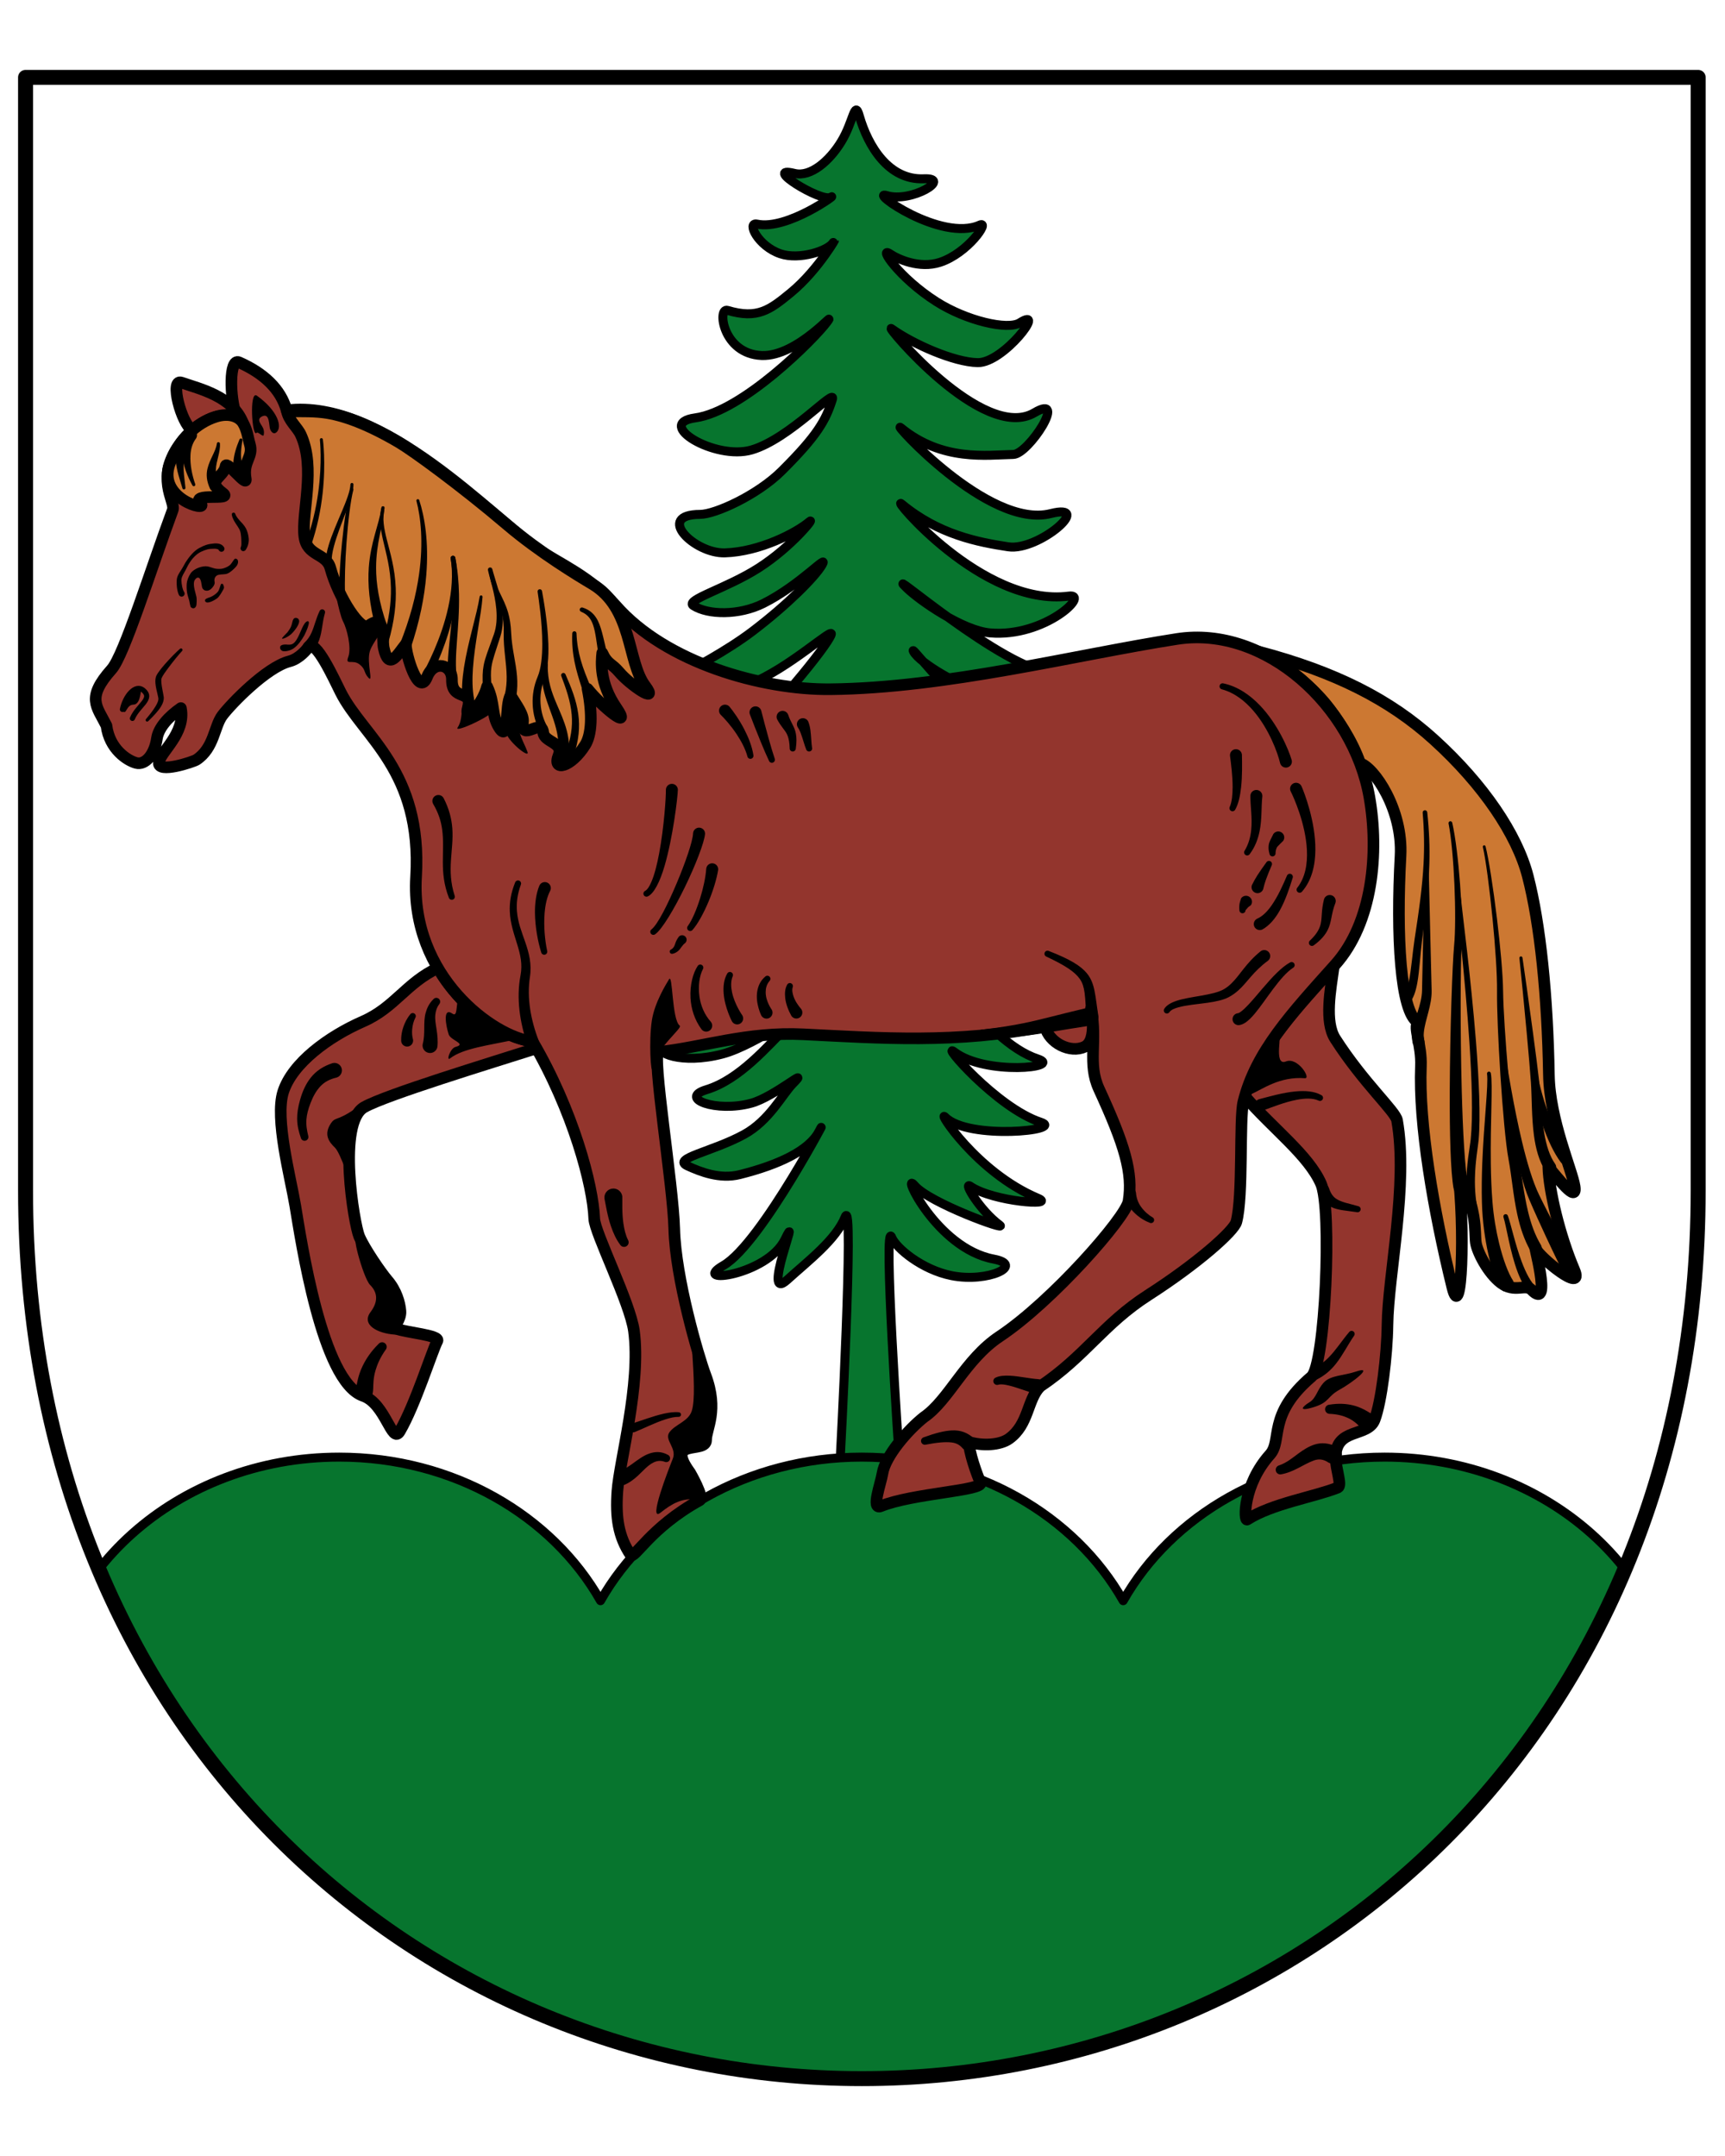 <?xml version="1.0" encoding="UTF-8" standalone="no"?><!DOCTYPE svg PUBLIC "-//W3C//DTD SVG 1.1//EN" "http://www.w3.org/Graphics/SVG/1.1/DTD/svg11.dtd"><svg width="100%" height="100%" viewBox="0 0 2400 3000" version="1.1" xmlns="http://www.w3.org/2000/svg" xmlns:xlink="http://www.w3.org/1999/xlink" xml:space="preserve" xmlns:serif="http://www.serif.com/" style="fill-rule:evenodd;clip-rule:evenodd;stroke-linecap:round;stroke-linejoin:round;stroke-miterlimit:1.5;"><g id="Tree"><path d="M1195.57,161.221c-6.684,-23.306 -7.862,7.61 -25.157,35.945c-16.199,26.54 -42.416,49.634 -64.97,44.122c-46.633,-11.395 37.478,40.839 50.257,33.172c12.778,-7.667 -59.727,46.423 -102.439,37.373c-14.992,-3.177 1.287,30.784 32.733,41.38c26.062,8.782 66.38,-4.241 73.329,-15.823c8.958,-14.929 -19.097,37.138 -59.381,70.115c-28.679,23.478 -45.72,36.889 -87.782,24.342c-14.469,-4.316 -6.807,60.679 47.543,62.825c50.592,1.997 107.568,-68.917 90.675,-46.108c-16.892,22.809 -117.125,123.882 -183.101,132.897c-57.659,7.879 27.355,59.519 78.422,44.62c53.46,-15.597 118.344,-89.086 112.347,-70.177c-9.234,29.113 -20.901,50.145 -70.38,99.37c-34.279,34.102 -92.932,60.417 -113.457,60.467c-63.457,0.155 -8.198,54.879 34.432,53.565c48.296,-1.488 99.568,-28.113 117.458,-43.447c9.142,-7.836 -23.944,34.54 -70.652,64.455c-44.693,28.625 -103.202,44.497 -90.691,52.478c20.456,13.048 63.372,13.888 97.272,-3.045c51.757,-25.853 92.689,-72.348 81.488,-53.303c-9.705,16.502 -47.9,54.991 -96.585,92.01c-34.433,26.181 -85.274,53.798 -111.145,66.304c-60.734,29.359 16.413,42.209 107.404,6.847c54.104,-21.026 117.94,-81.12 113.263,-68.517c-6.565,17.689 -83.042,109.742 -123.935,145.781c-34.388,30.306 -50.35,36.502 -85.27,60.266c-18.752,12.76 25.758,21.469 80.889,5.076c33.994,-10.109 87.08,-25.197 101.16,-39.211c32.913,-32.759 -22.773,38.547 -60.841,69.638c-51.755,42.268 -77.372,73.189 -131.637,90.991c-28.952,9.498 28.563,36.129 92.689,4.333c32.253,-15.992 66.872,-30.871 95.961,-54.432c57.206,-46.336 -110.999,136.468 -206.978,179.74c-30.088,13.566 127.298,21.107 208.775,-59.856c14.172,-14.083 -7.173,31.667 -55.671,80.441c-57.393,57.721 -121.356,72.049 -149.435,89.682c-13.774,8.649 25.559,26.341 83.148,11.07c48.181,-12.777 123.502,-71.024 91.809,-39.831c-29.613,29.145 -67.705,75.267 -114.369,89.524c-39.349,12.022 13.609,32.127 62.587,18.736c31.984,-8.745 83.751,-53.617 57.763,-27.128c-14.577,14.858 -32.565,51.274 -67.8,70.6c-44.06,24.166 -101.712,33.375 -78.573,43.914c17.449,7.947 44.54,19.021 72.483,12.011c54.443,-13.658 96.232,-33.471 110.163,-59.873c22.186,-42.047 -79.08,155.198 -132.75,186.217c-48.327,27.931 61.103,13.825 85.382,-36.011c24.279,-49.836 -33.55,89.513 3.021,56.341c29.403,-26.669 68.133,-55.963 80.912,-87.909c12.778,-31.947 -7.058,339.301 -7.058,339.301l82.118,-4.793c0,-0 -23.001,-337.671 -10.223,-305.724c5.734,14.335 41.779,44.813 83.225,53.038c50.917,10.104 102.456,-14.787 58.396,-23.072c-79.758,-14.999 -130.343,-126.298 -109.702,-102.135c20.64,24.162 130.137,63.735 118.265,54.976c-27.616,-20.373 -51.858,-61.559 -40.852,-54.095c31.742,21.527 120.938,28.042 93.932,16.647c-86.49,-36.492 -141.716,-125.595 -128.764,-112.69c32.025,31.906 167.39,18.249 132.699,6.912c-61.528,-20.109 -140.965,-113.54 -120.107,-97.699c43.396,32.957 151.848,21.473 116.007,9.651c-38.772,-12.787 -74.55,-51.321 -119.543,-100.46c-20.148,-22.004 -34.046,-75.217 -12.09,-67.134c38.275,14.092 88.89,46.433 125.466,47.455c60.157,1.68 73.993,-32.591 46.493,-32.162c-61.988,0.968 -207.181,-137.23 -192.079,-129.82c69.459,34.082 104.451,65.451 144.538,56.226c51.661,-11.889 89.029,-63.298 21.461,-51.797c-67.569,11.501 -188.898,-151.672 -170.253,-138.446c32.279,22.896 89.827,39.467 129.309,36.795c61.564,-4.166 91.988,-28.621 31.613,-36.988c-67.276,-9.324 -186.794,-167.294 -177.849,-150.682c8.945,16.612 65.728,48.969 98.71,58.344c53.95,15.334 161.448,-25.978 94.999,-28.533c-66.449,-2.556 -241.849,-155.734 -202.829,-117.878c17.54,17.016 77.429,58.906 115.618,62.222c76.155,6.612 140.13,-55.199 109.705,-51.212c-120.749,15.825 -250.547,-143.006 -232.413,-127.96c50.974,42.291 105.922,52.987 148.092,59.376c42.169,6.389 120.467,-61.74 58.939,-46.213c-86.912,21.934 -223.69,-131.972 -208.344,-119.401c57.801,47.351 120.053,37.764 156.459,37.093c21.182,-0.39 76.527,-85.999 29.408,-58.099c-71.436,42.3 -209.717,-124.641 -199.03,-116.967c29.67,21.303 86.859,46.755 120.083,47.333c36.07,0.627 96.907,-79.753 58.572,-55.473c-16.86,10.677 -74.463,-2.908 -115.846,-29.23c-52.715,-33.53 -82.603,-78.71 -64.402,-66.452c10.407,7.009 40.46,20.86 69.036,11.592c38.929,-12.624 70.22,-58.477 55.406,-51.853c-53.903,24.099 -156.346,-49.201 -129.396,-41.049c34.657,10.482 91.88,-25.097 51.482,-23.369c-48.544,2.075 -77.427,-45.052 -89.617,-87.552Z" style="fill:#07752e;stroke:#000;stroke-width:12.5px;"/></g><path d="M2362.65,107.661c0,574.324 0,1109.67 0,1548.81c0,755.378 -550.934,1235.87 -1163.55,1235.87c-612.616,0 -1163.55,-480.491 -1163.55,-1235.87c-0,-454.118 -0,-974.486 -0,-1548.81l2327.1,-0Z" style="fill:none;"/><clipPath id="_clip1"><path d="M2362.65,107.661c0,574.324 0,1109.67 0,1548.81c0,755.378 -550.934,1235.87 -1163.55,1235.87c-612.616,0 -1163.55,-480.491 -1163.55,-1235.87c-0,-454.118 -0,-974.486 -0,-1548.81l2327.1,-0Z"/></clipPath><g clip-path="url(#_clip1)"><path d="M1562.71,2227.32c67.164,-118.495 204.837,-199.796 363.61,-199.796c224.763,-0 407.243,162.928 407.243,363.609c-0,200.682 -189.507,585.114 -1134.46,585.114c-944.956,-0 -1134.46,-384.432 -1134.46,-585.114c-0,-200.681 182.479,-363.609 407.242,-363.609c158.773,-0 296.446,81.301 363.61,199.796c67.164,-118.495 204.837,-199.796 363.61,-199.796c158.773,-0 296.446,81.301 363.609,199.796Z" style="fill:#07752e;stroke:#000;stroke-width:12.5px;"/><g id="Horse"><g id="Hoofs"><path id="path5147" d="M1855.57,1345.03c-47.699,54.536 -104.936,111.586 -123.599,180.473c39.59,45.726 88.584,81.829 106.056,121.832c15.154,34.698 5.988,251.794 -13.509,268.448c-61.87,52.848 -39.885,88.416 -57.616,108.213c-37.75,42.149 -36.55,93.57 -31.568,90.347c34.434,-22.271 93.546,-31.442 125.826,-44.415c6.48,-2.604 -2.634,-25.03 -2.874,-41.391c-0.622,-42.512 44.694,-28.134 54.152,-52.831c9.561,-24.964 17.434,-90.084 17.952,-131.791c0.865,-69.65 29.151,-196.367 13.34,-284.972c-2.255,-12.639 -46.767,-52.186 -86.065,-113.536c-15.193,-23.718 -6.473,-68.502 -2.095,-100.377Z" style="fill:#93352d;stroke:#000;stroke-width:16.16px;stroke-linecap:butt;stroke-linejoin:miter;stroke-miterlimit:4;"/></g><g><path id="path5129-0" d="M703.412,1437.37c-41.212,-20.821 -78.408,-60.753 -93.695,-90.695c-44.702,20.967 -60.418,55.239 -104.718,74.658c-47.619,20.874 -98.245,57.701 -111.035,98.027c-11.786,37.163 10.288,119.239 16.787,158.063c8.064,48.166 37.161,245.2 94.382,264.861c31.387,10.784 40.096,68.121 51.09,49.315c21.516,-36.804 44.874,-111.667 52.226,-125.764c4.154,-7.966 -42.604,-11.422 -57.673,-17.097c-4.808,-1.81 7.29,-11.943 6.344,-24.276c-0.897,-11.696 -5.811,-28.882 -18.011,-43.004c-8.901,-10.304 -32.379,-44.388 -39.382,-61.121c-7.004,-16.733 -31.186,-158.463 7.121,-179.849c31.282,-17.465 174.278,-60.96 239.623,-81.797c-1.616,-2.753 -5.452,-9.488 -5.452,-9.488c-0,-0 -18.74,-2.301 -37.607,-11.833Z" style="fill:#93352d;stroke:#000;stroke-width:16.16px;stroke-linecap:butt;stroke-linejoin:miter;stroke-miterlimit:4;"/></g><g id="Tail"><path id="path5115" d="M1750.4,906.504c108.174,28.501 183.636,67.301 244.469,122.461c69.531,63.046 115.8,132.53 130.722,189.99c17.432,67.121 27.538,167.505 29.415,276.954c1.073,62.591 32.297,132.29 35.773,154.975c3.825,24.956 -24.25,-13.323 -36.59,-27.014c0.843,32.897 15.983,96.032 36.058,143.017c15.11,35.364 -49.643,-18.62 -53.521,-29.285c-6.799,-18.698 25.21,89.205 -5.818,57.207c-8.612,-8.881 -23.563,4.727 -42.664,-9.696c-17.924,-13.534 -33.231,-43.412 -34.906,-56.238c-2.076,-15.895 2.6,-43.961 -24.898,-99.849c10.052,77.408 5.43,216.06 -7.79,162.279c-26.296,-106.973 -46.971,-227.576 -43.724,-307.726c1.21,-29.844 -11.032,-54.735 -3.914,-60.912c-24.927,-13.446 -30.45,-121.977 -24.458,-231.737c3.494,-64.003 -36.432,-123.026 -56.371,-128.875c-10.43,-31.528 -33.635,-65.347 -48.383,-83.28c-14.19,-17.255 -51.073,-53.565 -93.4,-72.271Z" style="fill:#cc7832;stroke:#000;stroke-width:16.16px;stroke-linejoin:miter;stroke-miterlimit:4;"/><path d="M1983.32,1178.99c-0.418,5.754 -0.89,20.501 -1.386,39.956c-1.171,45.905 -2.466,117.993 -3.444,159.45c-0.469,19.886 -10.858,38.953 -13.359,55.969c-0.892,6.068 -0.839,11.91 0.421,17.501c1.112,4.463 5.639,7.183 10.101,6.07c4.463,-1.112 7.183,-5.639 6.07,-10.101c-0.995,-3.64 -1.115,-7.486 -0.71,-11.503c1.767,-17.525 11.272,-37.558 10.827,-57.925c-0.906,-41.459 -2.887,-113.533 -3.803,-159.444c-0.386,-19.351 -0.586,-34.024 -0.431,-39.759c0.059,-1.183 -0.853,-2.191 -2.036,-2.25c-1.183,-0.059 -2.191,0.853 -2.25,2.036Z"/><path d="M1979.37,1130.92c2.126,25.443 2.423,47.942 1.245,70.759c-1.639,31.737 -6.144,64.071 -12.573,105.728c-2.853,18.491 -4.349,41.018 -7.875,58.275c-1.828,8.947 -4.003,16.376 -7.691,20.376c-2.308,2.563 -2.101,6.519 0.462,8.827c2.563,2.308 6.518,2.102 8.827,-0.461c4.678,-5.318 7.991,-14.794 10.099,-26.494c3.156,-17.512 4.163,-40.294 6.611,-59.037c5.506,-42.149 9.277,-74.856 10.187,-106.892c0.657,-23.154 -0.171,-45.95 -2.924,-71.687c-0.167,-1.758 -1.73,-3.048 -3.487,-2.881c-1.757,0.167 -3.048,1.73 -2.881,3.487Z"/><path d="M2015.39,1145.84c3.936,20.135 6.75,52.682 8.158,85.079c1.437,33.078 1.394,65.979 -0.479,85.264c-2.221,22.858 -5.694,117.077 -6.032,201.681c-0.234,58.65 1.144,112.696 5.324,135.755c1.112,5.64 6.594,9.317 12.235,8.205c5.64,-1.113 9.317,-6.595 8.204,-12.236c-4.756,-22.306 -7.53,-74.853 -9.057,-131.915c-2.252,-84.098 -1.7,-177.848 -0.193,-200.634c1.3,-19.639 0.348,-53.044 -2.144,-86.583c-2.43,-32.686 -6.301,-65.478 -10.904,-85.698c-0.298,-1.41 -1.686,-2.314 -3.097,-2.015c-1.411,0.298 -2.314,1.686 -2.015,3.097Z"/><path d="M2025.51,1244.65c1.863,21.313 12.936,115.688 18.809,204.609c3.491,52.85 5.157,103.758 1.893,136.046c-1.142,11.297 -6.396,35.545 -6.005,64.827c0.185,13.82 1.627,28.736 5.283,43.956c0.828,3.349 4.219,5.395 7.568,4.567c3.348,-0.829 5.394,-4.22 4.566,-7.568c-4.624,-18.165 -5.834,-35.915 -5.545,-51.677c0.439,-23.924 4.278,-43.366 5.126,-53.069c2.863,-32.743 0.535,-84.276 -3.726,-137.75c-7.086,-88.922 -19.447,-183.234 -21.601,-204.541c-0.165,-1.757 -1.726,-3.05 -3.484,-2.884c-1.757,0.166 -3.049,1.727 -2.884,3.484Z"/><path d="M2068.91,1494.23c2.109,15.481 -4.416,67.309 -6.638,124.81c-0.69,17.837 -0.961,36.192 -0.469,54.203c0.725,26.513 4.281,51.365 8.914,71.882c4.804,21.275 10.971,37.946 16.395,47.363c2.998,4.906 9.415,6.455 14.32,3.457c4.906,-2.998 6.455,-9.415 3.457,-14.32c-6.218,-9.604 -13.496,-28.341 -19.28,-52.135c-4.129,-16.981 -7.503,-36.431 -9.141,-57.03c-1.405,-17.668 -2.073,-35.712 -2.308,-53.27c-0.775,-57.924 2.976,-110.369 0.045,-125.822c-0.238,-1.462 -1.617,-2.455 -3.078,-2.217c-1.462,0.238 -2.455,1.617 -2.217,3.079Z"/><path d="M2091.81,1693.7c4.097,12.897 9.128,48.47 19.767,76.544c4.783,12.623 10.802,23.707 18.099,31.063c2.494,2.382 6.454,2.291 8.836,-0.204c2.382,-2.495 2.291,-6.454 -0.204,-8.836c-8.693,-7.861 -15.454,-21.502 -21.001,-36.214c-9.492,-25.179 -15.286,-53.438 -19.456,-64.454c-0.58,-1.667 -2.404,-2.55 -4.071,-1.97c-1.667,0.58 -2.55,2.404 -1.97,4.071Z"/><path d="M2063.11,1178.59c3.966,17.011 9.347,57.895 13.495,100.043c3.751,38.103 6.486,77.23 6.221,100.634c-0.275,24.18 1.712,70.708 4.681,116.633c3.134,48.491 7.393,96.295 11.216,116.604c4.49,23.85 6.549,51.113 12.272,77.33c3.914,17.931 9.553,35.358 18.556,51.035c2.335,3.962 7.448,5.282 11.41,2.947c3.963,-2.336 5.283,-7.449 2.948,-11.411c-8.507,-14.064 -13.894,-29.827 -17.822,-46.045c-6.276,-25.915 -8.917,-52.955 -13.914,-76.546c-4.224,-19.944 -9.444,-67 -13.62,-114.754c-3.986,-45.569 -7.016,-91.759 -7.289,-115.793c-0.267,-23.599 -3.901,-62.98 -8.553,-101.305c-5.132,-42.287 -11.49,-83.273 -15.866,-100.287c-0.253,-1.031 -1.295,-1.663 -2.325,-1.41c-1.031,0.252 -1.663,1.295 -1.41,2.325Z"/><path d="M2089.79,1474.66c1.863,12.744 7.307,66.062 16.882,116.833c5.513,29.234 12.456,57.579 20.771,77.153c6.321,14.884 15.231,34.525 23.843,52.976c11.035,23.645 21.602,45.292 25.673,52.597c2.92,4.952 9.312,6.601 14.264,3.68c4.952,-2.92 6.601,-9.312 3.68,-14.264c-4.315,-6.922 -15.622,-27.516 -27.505,-50.02c-9.414,-17.83 -19.182,-36.821 -26.158,-51.234c-8.922,-18.432 -16.84,-45.398 -23.525,-73.253c-12.008,-50.037 -20.023,-102.812 -22.5,-115.398c-0.257,-1.497 -1.68,-2.504 -3.178,-2.247c-1.497,0.256 -2.504,1.68 -2.247,3.177Z"/><path d="M2113.96,1333.21c1.945,18.185 6.365,62.857 10.142,103.791c2.595,28.117 4.882,54.442 5.852,69.163c1.411,21.403 0.896,48.544 4.189,73.474c2.463,18.638 7.178,36.018 15.805,49.37c2.576,3.81 7.761,4.812 11.571,2.236c3.81,-2.576 4.812,-7.761 2.236,-11.571c-7.948,-11.24 -12.349,-26.218 -15.154,-42.253c-4.275,-24.439 -4.849,-51.219 -7.123,-72.258c-1.592,-14.727 -4.99,-41.039 -8.774,-69.137c-5.491,-40.774 -11.78,-85.258 -14.487,-103.36c-0.151,-1.175 -1.227,-2.007 -2.402,-1.856c-1.174,0.15 -2.006,1.227 -1.855,2.401Z"/><path d="M2128.87,1484.7c1.496,21.669 7.8,53.043 17.636,81.595c6.801,19.742 15.394,38.056 25.136,51.159c2.853,3.608 8.098,4.221 11.706,1.368c3.608,-2.853 4.221,-8.098 1.368,-11.706c-11.885,-14.145 -22.377,-35.745 -30.536,-58.095c-8.536,-23.383 -14.548,-47.527 -16.823,-65.161c-0.232,-2.342 -2.321,-4.055 -4.663,-3.823c-2.342,0.231 -4.056,2.321 -3.824,4.663Z"/></g><path id="Body" d="M1364.19,2063.01c-4.733,-10.296 -16.652,-43.633 -15.911,-56.427c18.228,5.416 42.829,4.608 55.838,-4.804c27.307,-19.755 24.833,-53.5 42.821,-72.425c63.117,-42.241 87.846,-86.981 150.73,-127.353c68.157,-43.757 119.033,-88.838 122.501,-101.796c9.692,-36.219 3.883,-143.136 9.732,-166.939c17.146,-69.767 67.131,-123.229 127.842,-191.041c52.378,-58.505 60.997,-156.163 47.507,-233.007c-22.234,-126.657 -144.377,-239.279 -267.661,-220.122c-139.59,21.691 -321.217,68.309 -482.217,69.947c-95.384,0.971 -229.073,-36.898 -298.625,-116.37c-35.373,-40.418 -79.981,-59.154 -108.338,-78.389c-62.393,-42.324 -215.453,-210.195 -349.607,-193.268c-8.324,-29.954 -32.129,-51.831 -66.331,-66.944c-13.856,-6.123 -12.927,49.466 -3.786,74.021c-28.34,-10.535 -62.029,18.699 -75.23,35.456c-39.907,50.655 -8.629,83.935 -13.13,96.113c-30.924,83.671 -67.676,202.199 -85.037,221.651c-35.761,40.067 -20.632,51.431 -7.169,78.423c4.177,32.77 29.191,48.693 41.384,51.883c12.194,3.19 25.356,-10.767 28.884,-34.353c2.182,-14.586 16.043,-30.025 33.265,-41.977c7.089,35.375 -29.004,61.118 -30.649,75.905c-1.729,15.548 48.15,-1.235 52.345,-4.018c24.782,-16.438 24.473,-46.408 36.076,-61.759c12.021,-15.903 61.312,-67.004 93.295,-75.23c13.906,-3.576 24.279,-16.803 26.252,-19.401c9.841,-12.953 35.422,43.431 44.943,62.401c31.09,61.945 113.812,108.877 104.96,256.924c-8.282,138.519 107.465,222.928 162.105,229.064c56.234,95.779 84.207,200.463 85.789,246.67c0.667,19.483 49.998,117.12 55.244,156.104c9.972,74.094 -20.01,180.669 -23.05,222.956c-2.61,36.289 1.287,63.044 18.341,88.604c4.926,7.383 27.168,-37.996 96.213,-75.919c6.727,-3.695 -13.392,-38.385 -13.392,-38.385c-35.814,-49.049 22.464,-25.861 22.271,-45.419c-0.155,-15.636 17.76,-40.915 -0.863,-90.281c-9.732,-25.798 -41.779,-134.807 -43.462,-203.745c-1.49,-61.017 -31.914,-244.858 -21.627,-245.963c61.366,-6.596 122.706,-28.439 201.301,-24.582c105.496,5.177 213.421,13.477 336.263,-11.125c5.21,23.242 35.416,37.996 55.019,28.447c18.379,-8.954 8.838,-52.868 8.838,-52.868c9.179,45.906 -5.223,76.071 11.135,111.621c35.807,77.816 47.497,116.648 41.135,156.057c-3.66,22.667 -106.356,139.731 -179.365,188.259c-48.079,31.957 -70.55,88.674 -105.379,112.421c-21.721,17.192 -53.812,53.804 -57.623,78.261c-2.104,13.506 -16.257,51.232 -2.304,45.536c44.117,-18.007 143.848,-21.672 138.727,-32.814Z" style="fill:#93352d;stroke:#000;stroke-width:16.16px;stroke-linecap:butt;stroke-linejoin:miter;stroke-miterlimit:4;"/><g id="Ears"><path id="Ear" d="M338.069,588.595c-14.475,-37.478 -60.605,-47.449 -85.604,-56.278c-16.857,-5.954 -0.046,57.409 14.821,65.974c22.504,-18.067 48.482,-29.088 70.783,-9.696Z" style="fill:#93352d;stroke:#000;stroke-width:16.16px;stroke-linecap:butt;stroke-linejoin:miter;stroke-miterlimit:4;"/><path d="M375.805,597.224c1.527,3.947 4.91,7.578 8.641,4.489c8.95,-7.409 2.131,-30.302 -27.064,-51.155c-11.034,-7.881 -6.597,58.871 -0.514,51.788c2.049,-2.385 9.343,6.719 10.028,2.907c0.685,-3.812 0.362,-5.005 -0.161,-7.456c-1.383,-6.483 -11.87,-13.833 -1.808,-18.526c10.689,-4.985 9.037,13.196 10.878,17.953Z"/></g><g id="Nose"><path id="Nose1" serif:id="Nose" d="M183.65,961.848c3.864,-3.06 13.241,-5.417 12.25,1.355c-1.664,11.364 -4.501,17.062 -10.381,17.283c-8.899,0.334 -9.331,11.422 -12.987,10.201c-6.197,-2.068 4.064,-23.252 11.118,-28.839Z"/><path id="Nose2" serif:id="Nose" d="M170.324,987.111c3.76,-18.629 18.202,-35.891 29.028,-26.639c14.234,12.166 -7.449,20.884 -15.138,39.18" style="fill:none;stroke:#000;stroke-width:7.13px;stroke-linejoin:miter;stroke-miterlimit:4;"/><path d="M206.274,1003.43c6.34,-6.154 13.635,-13.57 17.842,-20.492c2.815,-4.631 4.117,-9.158 3.689,-12.977c-0.744,-5.687 -2.717,-13.367 -3.264,-19.832c-0.218,-2.572 -0.326,-4.913 0.391,-6.699c1.115,-2.926 5.269,-8.793 10.113,-15.236c6.228,-8.283 13.588,-17.402 18.271,-22.309c0.85,-0.814 0.879,-2.165 0.065,-3.015c-0.814,-0.85 -2.165,-0.879 -3.015,-0.065c-5.22,4.57 -13.665,13.085 -20.658,21.05c-5.966,6.795 -10.784,13.264 -12.236,16.462c-1.209,2.79 -1.56,6.466 -1.224,10.528c0.224,2.709 0.74,5.612 1.362,8.496c0.903,4.177 2.057,8.308 2.65,11.738c0.615,3.287 -1.214,7.326 -3.799,11.664c-3.576,5.998 -8.702,12.349 -13.301,17.774c-0.804,0.859 -0.759,2.21 0.1,3.014c0.86,0.803 2.21,0.758 3.014,-0.101Z"/></g><g id="Eye"><path d="M256.233,823.832c-1.022,-1.475 -2.061,-4.295 -2.785,-7.636c-0.607,-2.797 -1.024,-5.909 -1.053,-8.952c-0.009,-1.608 0.326,-3.129 0.916,-4.627c1.524,-3.87 4.253,-7.612 6.292,-12.12c2.417,-5.023 5.245,-9.542 8.352,-13.213c3.835,-4.531 8.008,-7.763 11.684,-9.491c3.723,-1.703 6.464,-2.728 8.996,-3.35c3,-0.736 5.691,-0.839 9.384,-0.908c1.322,-0.024 2.996,0.072 4.517,0.554c0.806,0.255 1.534,0.708 1.925,1.51c1.102,2.019 3.635,2.763 5.654,1.661c2.018,-1.102 2.762,-3.635 1.66,-5.654c-1.373,-2.261 -3.329,-3.789 -5.674,-4.598c-2.797,-0.964 -6.055,-1.027 -8.519,-0.774c-4.253,0.431 -7.331,0.869 -10.729,1.982c-2.774,0.909 -5.77,2.229 -9.794,4.424c-3.415,1.825 -7.114,4.873 -10.715,8.892c-1.713,1.912 -3.404,4.045 -5.06,6.355c-2.24,3.124 -4.423,6.567 -6.327,10.337c-2.359,4.475 -5.317,8.157 -7.154,11.994c-1.04,2.173 -1.714,4.4 -1.896,6.799c-0.343,4.259 -0.027,8.693 0.579,12.472c0.606,3.777 1.648,6.896 2.669,8.74c1.213,1.954 3.784,2.554 5.738,1.341c1.953,-1.213 2.554,-3.785 1.34,-5.738Z"/><path d="M322.544,716.387c0.47,2.789 1.54,5.349 2.84,7.825c2.736,5.209 6.841,9.709 8.579,14.437c0.865,2.252 1.324,5.597 1.628,9.158c0.157,1.843 0.189,3.743 0.209,5.612c0.03,2.769 0.258,5.449 -0.652,7.72c-1.036,1.877 -0.353,4.242 1.524,5.278c1.877,1.036 4.242,0.353 5.278,-1.524c2.353,-3.287 3.798,-7.603 4.118,-12.19c0.17,-2.435 -0.141,-4.918 -0.568,-7.255c-0.762,-4.178 -2.118,-7.915 -3.487,-10.472c-1.197,-2.192 -2.78,-4.324 -4.635,-6.414c-2.193,-2.47 -4.678,-4.9 -6.742,-7.659c-1.33,-1.777 -2.535,-3.621 -3.264,-5.744c-0.339,-1.332 -1.695,-2.139 -3.028,-1.8c-1.332,0.339 -2.139,1.695 -1.8,3.028Z"/><path d="M265.126,797.925c4.554,-6.871 16.719,-10.972 23.666,-9.768c3.614,0.627 8.312,2.766 11.474,3.167c2.724,0.345 6.739,0.511 9.322,-0.126c3.209,-0.791 7.072,-2.35 9.932,-4.621c2.867,-2.276 5.395,-7.826 7.268,-9.035c1.22,-0.787 3.446,0.431 3.972,1.783c0.555,1.424 0.898,3.714 -0.647,6.76c-0.92,1.815 -4.113,5.134 -6.725,7.346c-1.761,1.492 -5.425,4.774 -9.486,5.388c-3.781,0.572 -9.592,0.264 -12.233,2.013c-2.641,1.749 -3.97,4.849 -3.074,9.019c0.729,3.397 -2.616,7.648 -5.262,9.908c-2.127,1.816 -4.922,2.848 -8.306,1.778c-1.3,-0.411 -2.886,-2.071 -3.476,-3.295c-1.437,-2.985 -1.04,-14.068 -5.902,-14.503c-2.479,-0.222 -5.018,3.218 -5.515,5.203c-1.68,6.712 2.319,17.09 3.199,21.747c0.594,3.141 0.226,9.243 -0.103,11.34c-0.472,3.012 -3.527,6.391 -7.531,3.01c-1.098,-0.927 -1.64,-6.265 -2.417,-9.27c-0.818,-3.165 -2.218,-6.974 -2.871,-10.53c-0.869,-4.741 -0.902,-9.721 -0.556,-13.665c0.341,-3.891 2.577,-9.584 5.271,-13.649Z"/><path d="M285.299,836.212c-1.011,-2.991 4.335,-4.296 7.138,-5.29c3.299,-1.17 8.027,-4.331 10.549,-7.361c2.523,-3.03 3.447,-9.378 4.585,-10.82c0.584,-0.739 2.325,-0.5 2.8,0.313c0.547,0.936 1.41,3.413 1.23,4.794c-0.18,1.382 -1.109,2.896 -1.783,3.973c-0.595,0.95 -4.388,8.434 -8.094,10.996c-6.401,4.426 -14.868,7.998 -16.425,3.395Z" style="fill-rule:nonzero;"/></g><g id="Mane"><path id="path5117" d="M347.537,617.971c5.533,18.538 -10.075,23.087 -5.615,48.485c2.175,12.388 -26.763,-26.416 -28.067,-17.928c-2.552,16.624 -28.424,19.346 -3.784,37.7c15.173,11.302 -46.745,-1.757 -30.799,14.571c11.701,11.981 -61.437,-6.515 -43.014,-55.966c12.761,-34.251 38.083,-56.782 63.996,-64.965c18.423,-5.817 32.358,-0.205 37.815,8.727c6.041,9.888 6.8,20.436 9.468,29.376Z" style="fill:#cc7832;stroke:#000;stroke-width:16.16px;stroke-linejoin:miter;stroke-miterlimit:4;"/><path d="M333.111,611.657c-4.408,10.653 -8.134,21.939 -8.454,32.996c-0.251,8.651 2.063,16.779 7.103,24.613c2.913,3.56 8.167,4.086 11.727,1.173c3.56,-2.912 4.085,-8.166 1.173,-11.726c-4.487,-4.361 -7.18,-9.357 -8.329,-15.055c-1.979,-9.816 -0.801,-20.526 0.906,-30.822c0.326,-1.139 -0.335,-2.328 -1.473,-2.653c-1.139,-0.326 -2.328,0.335 -2.653,1.474Z"/><path id="path51171" serif:id="path5117" d="M861.941,935.722c-11.4,-13.525 -16.36,-10.686 -24.019,-27.176c-1.392,12.535 -3.89,41.951 19.44,76.004c23.8,34.739 -20.75,-2.001 -39.866,-26.03c7.197,35.817 5.565,63.77 -3.254,77.978c-19.21,30.947 -46.596,38.249 -37.03,14.296c7.127,-17.845 -19.879,-17.928 -21.332,-31.318c-2.31,-21.284 -31.426,13.796 -28.284,-14.656c1.185,-10.733 -8.787,-23.203 -17.177,-37.173c-8.365,13.068 -1.471,68.553 -16.272,44.368c-10.772,-17.604 -5.304,-33.05 -16.433,-56.729c-6.317,24.975 -32.708,52.47 -26.751,29.601c6.963,-26.729 -22.561,-8.273 -22.186,-39.262c0.258,-21.359 -25.13,-27.717 -34.604,-3.706c-11.671,29.575 -29.932,-31.683 -29.497,-45.737c-11.885,14.796 -23.663,37.622 -30.67,5.863c-2.853,-12.931 3.308,-49.928 -21.58,-31.088c-10.226,7.741 -41.277,-38.373 -52.835,-80.619c-5.782,-21.136 -32.692,-15.923 -36.179,-43.943c-4.087,-32.842 16.406,-95.328 -4.997,-141.65c-4.686,-10.142 -16.48,-19.019 -19.337,-32.827c17.459,1.132 31.484,-0.335 50.396,1.94c28.806,3.465 64.565,17.479 105.908,41.886c19.375,11.438 86.428,60.164 150.175,114.416c45.573,38.785 99.6,71.281 118.294,82.419c57.017,33.967 48.338,107.838 73.765,141.735c20.379,27.166 -21.31,-1.548 -35.675,-18.592Z" style="fill:#cc7832;stroke:#000;stroke-width:16.16px;stroke-linejoin:miter;stroke-miterlimit:4;"/><path d="M301.731,617.263c-0.831,5.815 -3.345,11.081 -5.92,16.493c-2.795,5.876 -5.549,11.743 -7.097,18.137c-2.059,8.507 -1.44,17.58 3.707,28.5c2.37,3.942 7.494,5.218 11.436,2.848c3.942,-2.369 5.218,-7.494 2.848,-11.435c-4.88,-6.525 -6.594,-12.414 -6.383,-18.318c0.445,-12.468 6.421,-23.977 5.698,-36.048c0.048,-1.184 -0.873,-2.184 -2.056,-2.233c-1.184,-0.048 -2.184,0.873 -2.233,2.056Z"/><path d="M271.579,673.533c-4.08,-11.608 -7.374,-26.598 -6.553,-40.689c0.495,-8.481 2.817,-16.405 7.736,-22.754c2.493,-3.865 1.38,-9.027 -2.485,-11.52c-3.865,-2.494 -9.027,-1.38 -11.52,2.485c-5.093,9.621 -6.754,20.677 -5.443,32.116c1.735,15.144 7.863,30.535 14.353,42.128c0.488,1.08 1.76,1.561 2.839,1.073c1.08,-0.487 1.561,-1.76 1.073,-2.839Z"/><path d="M258.006,678.528c-0.98,-10.72 -3.878,-24.675 -1.834,-39.05c1.043,-7.332 3.712,-14.555 8.771,-21.517c2.35,-3.953 1.049,-9.071 -2.904,-11.421c-3.953,-2.351 -9.071,-1.05 -11.422,2.903c-4.792,10.063 -6.557,19.876 -6.147,29.458c0.658,15.388 6.214,29.42 9.315,40.408c0.216,1.165 1.337,1.935 2.501,1.719c1.165,-0.215 1.935,-1.336 1.72,-2.5Z"/><path id="path51172" serif:id="path5117" d="M718.417,968.795c1.491,-9.85 1.624,-18.956 0.932,-27.787c-1.554,-19.827 -7.177,-38.038 -8.138,-60.281c-0.498,-11.528 -2.063,-20.572 -4.294,-28.338c-6.123,-21.313 -17.213,-32.494 -22.862,-60.09c-0.198,-1.161 -1.302,-1.944 -2.464,-1.746c-1.161,0.198 -1.944,1.302 -1.746,2.463c3.805,27.898 14.089,39.796 18.782,61.459c1.579,7.287 2.45,15.711 2.203,26.356c-0.518,22.307 3.872,40.895 4.107,60.826c0.091,7.744 -0.537,15.683 -2.409,24.19c-0.814,4.385 2.086,8.605 6.471,9.419c4.384,0.813 8.605,-2.086 9.418,-6.471Z"/><path id="path51173" serif:id="path5117" d="M808.562,851.241c9.138,3.793 13.728,9.917 16.693,18.697c3.511,10.399 4.745,24.237 7.599,42.164c0.66,3.279 3.857,5.406 7.136,4.746c3.279,-0.66 5.406,-3.858 4.746,-7.137c-5.525,-22.655 -8.189,-39.042 -15.14,-49.886c-4.299,-6.707 -10.03,-11.546 -18.891,-14.404c-1.606,-0.591 -3.39,0.233 -3.981,1.839c-0.592,1.606 0.232,3.39 1.838,3.981Z"/><path id="path51174" serif:id="path5117" d="M821.249,954.429c-4.783,-11.631 -9.595,-23.077 -13.206,-35.807c-3.166,-11.163 -5.441,-23.256 -5.96,-37.301c0.006,-1.622 -1.307,-2.944 -2.929,-2.949c-1.622,-0.006 -2.943,1.307 -2.949,2.929c-0.641,14.7 0.725,27.511 3.089,39.427c2.652,13.366 6.623,25.519 10.569,37.855c1.146,3.143 4.628,4.763 7.77,3.616c3.142,-1.146 4.762,-4.628 3.616,-7.77Z"/><path id="path51175" serif:id="path5117" d="M790.461,1060.29c2.696,-17.017 1.371,-31.154 -2.012,-44.043c-3.423,-13.044 -8.887,-24.74 -14.061,-36.901c-6.668,-15.674 -12.805,-32.138 -12.258,-53.909c0.123,-2.309 -1.651,-4.283 -3.959,-4.406c-2.309,-0.124 -4.283,1.65 -4.407,3.959c-3.223,39.396 14.947,63.469 21.219,94.388c2.279,11.236 2.737,23.446 -0.406,37.934c-0.822,4.383 2.069,8.609 6.453,9.431c4.383,0.822 8.609,-2.069 9.431,-6.453Z"/><path id="path51176" serif:id="path5117" d="M797.749,1052.19c7.881,-22.018 9.216,-41.062 6.804,-58.65c-2.686,-19.583 -9.971,-37.288 -17.786,-55.223c-0.652,-1.607 -2.485,-2.382 -4.092,-1.731c-1.607,0.652 -2.382,2.486 -1.73,4.092c6.623,17.608 12.845,34.942 14.462,53.879c1.382,16.179 -0.733,33.513 -8.961,53.258c-1.208,3.12 0.345,6.632 3.464,7.839c3.119,1.208 6.632,-0.345 7.839,-3.464Z"/><path id="path51177" serif:id="path5117" d="M747.979,823.493c1.755,11.743 6.463,42.762 6.494,72.31c0.018,17.44 -1.559,34.355 -6.576,46.182c-5.294,12.479 -7.242,25.416 -6.822,37.565c0.489,14.13 4.277,27.182 9.813,37.297c1.65,2.909 5.352,3.932 8.261,2.281c2.909,-1.65 3.931,-5.352 2.281,-8.261c-5.03,-8.561 -8.559,-19.717 -9.35,-31.865c-0.696,-10.694 0.674,-22.146 5.004,-33.284c5.028,-12.934 6.411,-31.222 5.818,-50.052c-0.944,-29.985 -6.66,-61.321 -8.804,-73.183c-0.279,-1.688 -1.876,-2.833 -3.565,-2.554c-1.688,0.278 -2.833,1.876 -2.554,3.564Z"/><path id="path51178" serif:id="path5117" d="M678.928,793.352c2.416,11.445 9.678,32.376 11.608,54.351c1.042,11.862 0.499,24.035 -3.434,35.07c-7.9,22.165 -12.244,32.552 -14.248,43.311c-1.555,8.352 -1.72,16.923 -0.937,31.133c0.243,3.336 3.149,5.847 6.485,5.604c3.335,-0.243 5.847,-3.148 5.604,-6.484c-1.171,-12.932 -1.385,-20.753 -0.235,-28.418c1.563,-10.417 5.48,-20.529 12.329,-42.117c3.925,-12.372 4.185,-25.864 2.568,-38.958c-2.75,-22.282 -10.828,-43.326 -13.696,-54.88c-0.383,-1.668 -2.048,-2.712 -3.716,-2.329c-1.668,0.383 -2.711,2.048 -2.328,3.717Z"/><path id="path51179" serif:id="path5117" d="M659.364,971.479c-2.255,-12.568 -2.402,-26.668 -1.391,-41.237c2.495,-35.948 11.592,-74.328 13.386,-99.523c0.126,-1.111 -0.673,-2.116 -1.785,-2.243c-1.111,-0.126 -2.116,0.674 -2.243,1.785c-3.927,25.093 -16.27,62.782 -21.809,98.589c-2.427,15.692 -3.465,30.988 -2.17,44.812c0.602,4.418 4.679,7.517 9.098,6.914c4.418,-0.602 7.517,-4.679 6.914,-9.097Z"/><path id="path511710" serif:id="path5117" d="M627.032,777.1c3.539,22.336 1.429,45.606 -3.274,67.403c-9.767,45.266 -30.838,84.152 -36.809,95.237c-1.539,2.97 -0.376,6.63 2.593,8.168c2.97,1.539 6.631,0.377 8.169,-2.593c5.768,-11.591 26.109,-52.259 34.642,-99.102c4.161,-22.837 5.541,-47.119 1.108,-70.238c-0.311,-1.775 -2.003,-2.963 -3.777,-2.652c-1.774,0.31 -2.962,2.003 -2.652,3.777Z"/><path id="path511711" serif:id="path5117" d="M627.032,777.1c2.715,17.197 3.549,33.751 3.365,49.5c-0.563,48.411 -10.522,89.318 -6.643,117.953c0.505,3.306 3.599,5.581 6.905,5.077c3.307,-0.504 5.581,-3.598 5.077,-6.905c-4.754,-28.022 3.9,-68.557 2.866,-116.166c-0.351,-16.138 -1.772,-33.063 -5.141,-50.584c-0.311,-1.775 -2.003,-2.963 -3.777,-2.652c-1.774,0.31 -2.962,2.003 -2.652,3.777Z"/><path id="path511712" serif:id="path5117" d="M570.831,903.466c13.138,-38.628 19.785,-73.119 22.229,-103.097c3.778,-46.339 -2.368,-81.698 -9.757,-104.357c-0.316,-1.073 -1.443,-1.688 -2.516,-1.372c-1.073,0.316 -1.688,1.443 -1.373,2.517c5.907,22.467 9.901,57.221 3.601,102.098c-4.056,28.886 -12.43,61.906 -27.326,98.565c-1.558,4.178 0.569,8.836 4.748,10.394c4.178,1.558 8.836,-0.57 10.394,-4.748Z"/><path id="path511713" serif:id="path5117" d="M538.626,870.913c-11.592,-33.28 -15.37,-59.217 -15.362,-80.807c0.014,-35.366 9.802,-59.052 11.629,-83.269c0.127,-1.142 -0.697,-2.172 -1.838,-2.298c-1.141,-0.127 -2.171,0.696 -2.298,1.838c-3.582,24.352 -15.099,47.612 -17.648,83.366c-1.614,22.655 0.388,50.158 10.078,85.942c1.317,4.261 5.845,6.651 10.106,5.334c4.261,-1.317 6.65,-5.846 5.333,-10.106Z"/><path id="path511714" serif:id="path5117" d="M540.342,893.734c8.719,-30.154 11.057,-54.774 10.224,-75.671c-1.097,-27.561 -7.705,-48.6 -12.422,-67.299c-3.876,-15.364 -6.474,-29.088 -3.232,-43.67c0.269,-1.152 -0.448,-2.305 -1.6,-2.574c-1.151,-0.269 -2.305,0.448 -2.573,1.6c-3.723,15.219 -1.415,29.675 2.31,45.872c4.24,18.44 10.34,39.208 10.846,66.266c0.379,20.262 -2.407,44.062 -11.47,73.096c-0.657,2.185 0.584,4.491 2.769,5.148c2.184,0.657 4.491,-0.584 5.148,-2.768Z"/><path id="path511715" serif:id="path5117" d="M461.532,781.762c-0.327,-6.038 0.875,-13.268 2.918,-21.119c7.828,-30.096 27.515,-68.693 27.338,-86.508c0.01,-1.167 -0.93,-2.122 -2.098,-2.131c-1.167,-0.01 -2.122,0.93 -2.132,2.098c-0.454,17.627 -21.486,55.041 -30.293,84.534c-2.587,8.665 -4.118,16.687 -3.994,23.425c0.083,2.28 2.001,4.064 4.28,3.981c2.28,-0.083 4.064,-2.001 3.981,-4.28Z"/><path id="path511716" serif:id="path5117" d="M480.087,828.721c-0.775,-20.139 0.106,-47.569 2.026,-73.963c2.163,-29.743 5.626,-58.157 9.537,-73.313c0.303,-1.111 -0.353,-2.26 -1.465,-2.563c-1.111,-0.303 -2.26,0.353 -2.563,1.464c-4.377,15.22 -8.692,43.856 -11.707,73.875c-2.673,26.626 -4.316,54.327 -4.092,74.705c0.057,2.281 1.954,4.086 4.235,4.03c2.28,-0.057 4.086,-1.954 4.029,-4.235Z"/><path id="path511717" serif:id="path5117" d="M432.392,760.031c9.107,-25.892 13.999,-51.232 16.462,-73.461c4.825,-43.559 0.363,-75.093 0.363,-75.093c-0.145,-1.142 -1.192,-1.952 -2.334,-1.806c-1.143,0.146 -1.953,1.192 -1.807,2.335c0,-0 3.522,31.113 -2.395,73.794c-3.004,21.667 -8.452,46.313 -18.049,71.381c-0.786,2.142 0.314,4.519 2.455,5.305c2.142,0.787 4.519,-0.314 5.305,-2.455Z"/></g><g id="Details"><path d="M444.564,850.471c-4.884,10.219 -6.878,20.183 -11.035,29.632c-2.291,5.207 -5.461,10.033 -10.392,14.696c-3.07,3.425 -2.781,8.698 0.643,11.768c3.425,3.069 8.698,2.781 11.768,-0.644c4.045,-5.34 6.859,-10.532 8.731,-15.93c4.094,-11.807 4.001,-23.745 7.735,-36.689c0.782,-2.056 -0.253,-4.36 -2.309,-5.141c-2.056,-0.782 -4.36,0.252 -5.141,2.308Z"/><path d="M392.46,888.61c0.917,0.778 7.292,-1.538 12.932,-6.524c5.444,-5.309 10.55,-12.641 10.848,-17.263c0.238,-4.372 -4.075,-5.973 -6.607,-4.655c-2.595,1.577 -2.894,6.202 -4.046,9.796c-1.156,3.592 -2.901,6.209 -5.747,9.938c-3.364,3.606 -7.969,7.735 -7.38,8.708Z" style="fill-rule:nonzero;"/><path d="M390.178,899.116c-1.229,1.639 -0.492,5.413 3.035,6.825c3.395,0.829 9.974,-0.057 15.618,-3.939c5.71,-4.137 10.689,-10.937 14.625,-17.997c3.74,-7.386 6.367,-14.765 6.288,-17.827c-0.347,-3.127 -3.406,-1.934 -5.859,1.336c-2.525,3.527 -4.709,9.082 -7.152,14.57c-2.509,5.75 -5.478,11.108 -8.786,13.346c-3.31,2.235 -7.027,1.603 -10.291,1.361c-3.322,0.022 -6.188,0.424 -7.478,2.325Z" style="fill-rule:nonzero;"/><path d="M930.848,1362.63c5.289,-8.829 3.783,56.238 14.835,64.483c4.593,3.426 -32.605,30.587 -37.847,58.92c-2.123,11.474 -5.379,-36.959 -0.905,-66.134c3.883,-25.325 20.43,-51.45 23.917,-57.269Z"/><path d="M989.051,1421.89c-9.114,-10.198 -14.019,-22.551 -15.817,-34.6c-2.26,-15.146 -0.061,-29.687 4.719,-38.731c1.197,-2.026 0.524,-4.643 -1.502,-5.841c-2.026,-1.197 -4.643,-0.524 -5.84,1.502c-6.54,9.955 -10.859,26.531 -9.911,44.336c0.791,14.858 5.51,30.382 15.411,43.838c2.898,3.571 8.151,4.117 11.722,1.218c3.571,-2.898 4.117,-8.151 1.218,-11.722Z"/><path d="M1032.77,1412.8c-0,-0 -10.712,-15.034 -14.275,-32.073c-1.553,-7.425 -1.966,-15.189 0.87,-22.154c1.025,-2.118 0.137,-4.671 -1.981,-5.696c-2.119,-1.025 -4.671,-0.137 -5.696,1.982c-4.669,8.256 -5.604,17.998 -4.858,27.537c1.576,20.152 11.693,39.053 11.693,39.053c2.387,3.931 7.516,5.185 11.448,2.799c3.931,-2.387 5.186,-7.517 2.799,-11.448Z"/><path d="M1073.69,1404.85c-0,0 -8.471,-11.552 -8.4,-24.363c0.029,-5.231 1.241,-10.68 5.341,-15.498c1.664,-1.664 1.664,-4.367 -0,-6.031c-1.664,-1.664 -4.367,-1.664 -6.031,0c-6.849,5.829 -9.819,13.183 -11.05,20.518c-2.819,16.796 5.744,33.775 5.744,33.775c2.319,3.972 7.426,5.315 11.398,2.997c3.972,-2.318 5.316,-7.425 2.998,-11.398Z"/><path d="M1114.81,1404.15c-4.319,-4.98 -8.662,-11.274 -10.819,-17.806c-1.453,-4.402 -2.322,-8.702 -1.132,-12.521c0.929,-2.163 -0.074,-4.672 -2.237,-5.601c-2.162,-0.928 -4.672,0.075 -5.6,2.237c-2.878,5.165 -3.312,11.6 -2.541,18.408c0.977,8.635 4.628,17.573 8.681,24.848c2.639,3.767 7.84,4.681 11.607,2.042c3.766,-2.64 4.681,-7.841 2.041,-11.607Z"/><path d="M926.441,1099.01c0.253,9.437 -2.53,52.183 -9.406,88.681c-2.891,15.349 -6.45,29.578 -10.887,39.672c-2.635,5.994 -5.289,10.519 -8.611,12.293c-2.105,1.052 -2.959,3.616 -1.907,5.721c1.053,2.105 3.616,2.959 5.721,1.907c8.737,-4.079 16.944,-20.773 23.234,-42.225c11.579,-39.496 18.224,-94.939 18.522,-106.049c0,-4.599 -3.734,-8.333 -8.333,-8.333c-4.599,-0 -8.333,3.734 -8.333,8.333Z"/><path d="M964.287,1159.43c-0.449,11.277 -10.655,40.789 -22.718,69.386c-12.334,29.237 -26.447,57.59 -35.096,64.348c-1.892,1.399 -2.293,4.071 -0.894,5.964c1.399,1.892 4.071,2.293 5.964,0.894c9.57,-6.685 26.734,-35.649 41.497,-66c14.615,-30.045 26.744,-61.388 27.877,-73.483c0.306,-4.59 -3.172,-8.564 -7.761,-8.87c-4.589,-0.306 -8.563,3.172 -8.869,7.761Z"/><path d="M982.604,1208.59c-0.867,12.217 -4.098,27.224 -8.519,41.339c-4.932,15.746 -11.144,30.353 -17.154,38.622c-1.47,1.838 -1.171,4.523 0.666,5.993c1.838,1.471 4.524,1.172 5.994,-0.666c7.263,-8.265 15.477,-23.245 22.328,-39.632c6.174,-14.766 11.083,-30.632 13.238,-43.709c0.537,-4.568 -2.735,-8.713 -7.303,-9.25c-4.568,-0.537 -8.712,2.735 -9.25,7.303Z"/><path d="M944.629,1303.17c-2.184,2.88 -3.609,5.529 -4.637,8.253c-0.85,2.254 -1.295,4.404 -2.588,6.287c-0.835,1.216 -1.813,2.43 -3.58,3.361c-1.659,0.604 -2.516,2.44 -1.913,4.099c0.603,1.659 2.44,2.516 4.099,1.913c3.343,-0.721 5.543,-2.218 7.48,-3.837c3.62,-3.026 5.055,-7.503 9.978,-11.237c2.439,-2.439 2.439,-6.4 -0,-8.839c-2.439,-2.439 -6.4,-2.439 -8.839,0Z"/><path d="M1002.59,994.484c5.322,5.155 14.187,14.922 22.14,26.87c6.343,9.529 12.193,20.297 15.142,31.171c0.489,2.302 2.754,3.775 5.057,3.287c2.302,-0.489 3.774,-2.754 3.286,-5.057c-1.882,-12.193 -6.886,-24.641 -12.625,-35.785c-7.166,-13.914 -15.613,-25.558 -20.753,-31.791c-3.119,-3.379 -8.396,-3.59 -11.776,-0.471c-3.379,3.12 -3.59,8.396 -0.471,11.776Z"/><path d="M1043.17,993.696c3.384,8.878 9.426,24.443 15.502,39.175c4.027,9.766 8.021,19.102 11.266,25.88c0.891,2.178 3.383,3.223 5.561,2.332c2.179,-0.891 3.224,-3.383 2.333,-5.562c-2.39,-6.973 -5.213,-16.526 -8.024,-26.501c-4.282,-15.199 -8.437,-31.215 -10.745,-40.343c-1.385,-4.385 -6.07,-6.822 -10.456,-5.437c-4.386,1.385 -6.822,6.071 -5.437,10.456Z"/><path d="M1081.14,1000.75c2.927,5.477 5.745,9.334 8.444,12.916c2.455,3.259 4.808,6.105 6.383,10.489c1.481,4.123 2.514,9.334 2.708,17.021c-0.142,2.349 1.65,4.372 3.999,4.514c2.349,0.143 4.372,-1.649 4.514,-3.998c1.338,-9.073 1.069,-15.409 0.169,-20.555c-1.781,-10.185 -6.964,-15.042 -10.898,-26.952c-1.811,-4.227 -6.714,-6.189 -10.942,-4.377c-4.227,1.812 -6.188,6.715 -4.377,10.942Z"/><path d="M1109.75,1011.67c1.439,2.035 2.831,4.638 3.984,7.623c3.205,8.303 5.595,18.068 7.884,23.371c0.676,2.254 3.055,3.535 5.309,2.859c2.255,-0.676 3.536,-3.055 2.859,-5.309c-1.005,-5.668 -1.07,-15.688 -2.278,-24.475c-0.631,-4.589 -1.777,-8.705 -3.126,-12.05c-2.203,-4.038 -7.269,-5.528 -11.307,-3.326c-4.037,2.203 -5.527,7.269 -3.325,11.307Z"/><path d="M602.6,1118.56c7.471,12.593 11.006,24.167 12.546,35.402c4.244,30.963 -4.747,59.202 9.398,95.246c0.794,2.216 3.237,3.37 5.453,2.576c2.215,-0.794 3.369,-3.237 2.575,-5.453c-11.747,-36.142 -0.937,-63.295 -3.281,-93.88c-1.008,-13.147 -4.311,-26.827 -12.11,-41.963c-2.227,-4.024 -7.303,-5.483 -11.327,-3.255c-4.023,2.228 -5.482,7.303 -3.254,11.327Z"/><path d="M750.5,1232.16c-4.463,10.661 -6.404,24.168 -6.213,38.404c0.256,19.086 3.942,39.358 8.744,54.762c0.598,2.276 2.932,3.638 5.208,3.04c2.276,-0.598 3.638,-2.932 3.04,-5.208c-3.198,-14.875 -4.971,-34.223 -3.587,-52.168c0.919,-11.921 3.335,-23.128 7.876,-31.706c1.965,-4.158 0.186,-9.13 -3.972,-11.096c-4.158,-1.966 -9.13,-0.186 -11.096,3.972Z"/><path d="M749.651,1448.7c-5.825,-15.431 -9.838,-30.126 -11.992,-44.216c-2.42,-15.826 -2.56,-30.852 -0.362,-45.233c2.732,-17.875 -1.283,-33.083 -6.501,-48.255c-4.691,-13.641 -10.351,-27.237 -11.576,-43.192c-0.84,-10.927 0.401,-22.965 5.483,-36.91c0.845,-2.197 -0.252,-4.666 -2.448,-5.512c-2.196,-0.845 -4.666,0.252 -5.511,2.448c-6.165,15.2 -7.949,28.457 -7.455,40.559c0.692,16.931 6.022,31.569 10.469,46.183c4.094,13.453 7.425,26.87 4.471,42.441c-2.967,15.636 -3.424,32.069 -1.399,49.467c1.766,15.174 5.479,31.073 11.126,47.826c1.547,4.331 6.319,6.592 10.65,5.045c4.332,-1.547 6.592,-6.32 5.045,-10.651Z"/><path d="M1797.15,1057.67c-4.391,-15.059 -19.316,-50.213 -44.413,-76.333c-13.913,-14.48 -30.831,-26.247 -50.714,-30.438c-2.288,-0.551 -4.593,0.86 -5.144,3.148c-0.551,2.288 0.86,4.593 3.148,5.144c17.666,4.79 32.215,16.328 43.983,30.065c21.751,25.389 33.76,58.514 37.013,72.621c1.161,4.451 5.717,7.121 10.167,5.96c4.45,-1.161 7.121,-5.716 5.96,-10.167Z"/><path d="M1795.71,1101.13c4.091,7.941 20.825,44.925 22.59,81.643c0.913,19.003 -2.065,37.951 -13.38,52.48c-1.497,1.816 -1.238,4.506 0.578,6.003c1.816,1.497 4.506,1.238 6.003,-0.578c13.639,-15.645 18.423,-36.703 18.58,-58.144c0.288,-39.363 -15.446,-79.891 -19.349,-88.624c-1.993,-4.145 -6.976,-5.893 -11.121,-3.9c-4.145,1.992 -5.893,6.975 -3.901,11.12Z"/><path d="M1842.16,1251.12c-2.057,7.939 -2.71,14.611 -3.147,20.801c-0.437,6.198 -0.556,11.752 -2.705,17.603c-2.132,5.806 -6.031,11.878 -13.716,19.173c-1.804,1.511 -2.042,4.203 -0.531,6.007c1.511,1.805 4.203,2.043 6.007,0.532c10.247,-7.55 15.621,-14.368 19.027,-20.97c5.85,-11.337 4.705,-22.35 10.908,-37.969c1.428,-4.371 -0.961,-9.081 -5.333,-10.509c-4.372,-1.429 -9.081,0.961 -10.51,5.332Z"/><path d="M1711.28,1051.44c1.57,11.973 3.695,28.495 3.665,43.76c-0.021,10.542 -0.893,20.408 -3.956,27.469c-1.053,2.105 -0.199,4.669 1.906,5.721c2.105,1.053 4.669,0.199 5.721,-1.906c4.351,-7.63 6.762,-18.663 8.094,-30.619c1.759,-15.79 1.458,-33.123 1.189,-45.689c-0.349,-4.586 -4.355,-8.026 -8.941,-7.677c-4.586,0.348 -8.026,4.355 -7.678,8.941Z"/><path d="M1739.69,1106.96c-0.261,14.192 2.896,30.873 1.081,48.174c-0.994,9.474 -3.441,19.122 -9.101,28.582c-1.309,1.956 -0.782,4.607 1.174,5.915c1.956,1.308 4.607,0.782 5.915,-1.175c7.532,-10.125 11.435,-20.83 13.655,-31.506c3.6,-17.321 2.193,-34.514 3.904,-48.847c0.315,-4.589 -3.154,-8.57 -7.743,-8.885c-4.588,-0.316 -8.569,3.154 -8.885,7.742Z"/><path d="M1757.45,1237.29c1.089,-4.663 2.309,-8.939 3.795,-13.129c2.405,-6.785 5.118,-13.095 7.968,-19.876c1.149,-2.054 0.415,-4.655 -1.639,-5.804c-2.053,-1.15 -4.654,-0.416 -5.803,1.638c-4.428,6.167 -8.602,11.897 -12.584,18.17c-2.674,4.212 -5.08,8.583 -7.438,13.41c-1.543,4.333 0.722,9.103 5.055,10.646c4.333,1.543 9.103,-0.722 10.646,-5.055Z"/><path d="M1756.43,1293.29c9.572,-5.399 17.654,-14.791 24.048,-26.267c7.96,-14.287 13.662,-31.432 18.015,-45.473c0.811,-2.21 -0.324,-4.662 -2.533,-5.473c-2.21,-0.811 -4.662,0.325 -5.473,2.534c-5.479,12.857 -12.462,28.556 -21.376,41.294c-5.775,8.255 -12.392,15.099 -20.116,18.468c-4.116,2.052 -5.793,7.06 -3.741,11.176c2.052,4.116 7.06,5.792 11.176,3.741Z"/><path d="M1771.65,1160.45c-3.469,7.187 -5.938,10.835 -6.507,15.583c-0.388,3.237 -0.434,6.725 1.041,11.852c0.271,2.337 2.389,4.016 4.727,3.745c2.338,-0.271 4.016,-2.389 3.745,-4.727c0.173,-3.482 0.873,-5.646 1.798,-7.565c0.595,-1.235 1.625,-2.031 2.658,-3.154c1.627,-1.771 3.62,-3.559 6.155,-6.124c2.652,-3.758 1.754,-8.962 -2.003,-11.614c-3.758,-2.652 -8.962,-1.754 -11.614,2.004Z"/><path d="M1726.78,1249.92c-1.313,4.028 -2.278,6.839 -2.44,9.507c-0.292,4.803 0.05,7.113 0.05,7.113c-0,2.353 1.911,4.264 4.264,4.264c2.354,0 4.264,-1.911 4.264,-4.264c0,-0 1.009,-1.188 3.176,-3.648c1.029,-1.168 2.478,-1.953 4.248,-3.285c2.673,-3.743 1.805,-8.952 -1.937,-11.625c-3.743,-2.673 -8.952,-1.805 -11.625,1.938Z"/><path d="M1753.84,1323.7c-20.477,16.663 -28.191,32.587 -40.498,44.621c-3.053,2.986 -6.402,5.726 -10.454,8.089c-15.082,8.794 -46.929,9.769 -66.165,16.265c-7.876,2.66 -13.871,6.24 -16.827,11.006c-1.291,1.968 -0.741,4.613 1.227,5.904c1.969,1.291 4.614,0.741 5.905,-1.228c2.249,-3.247 6.844,-5.105 12.479,-6.697c11.305,-3.193 26.699,-4.355 40.707,-6.348c11.278,-1.604 21.676,-3.843 28.899,-7.581c5.194,-2.687 9.547,-5.873 13.536,-9.399c12.535,-11.079 20.691,-26.271 41.382,-41.445c3.64,-2.812 4.311,-8.05 1.499,-11.689c-2.812,-3.639 -8.05,-4.311 -11.69,-1.498Z"/><path d="M1724.12,1426.42c2.852,-0.447 6.047,-1.629 9.309,-3.953c3.683,-2.625 7.803,-6.65 12.089,-11.742c15.723,-18.682 35.243,-52.256 53.666,-64.147c2.024,-1.2 2.694,-3.818 1.494,-5.843c-1.199,-2.025 -3.817,-2.694 -5.842,-1.494c-5.736,3.109 -11.695,7.986 -17.735,13.807c-13.798,13.296 -27.897,31.76 -39.893,44.621c-3.648,3.91 -7.087,7.226 -10.221,9.629c-1.827,1.4 -3.378,2.456 -4.814,2.569c-4.568,0.538 -7.84,4.683 -7.303,9.25c0.538,4.568 4.683,7.84 9.25,7.303Z"/><path d="M1528.3,1414.64c-4.702,-29.402 -4.58,-46.099 -15.938,-60.098c-8.551,-10.541 -23.654,-19.82 -53.261,-31.327c-2.164,-0.927 -4.672,0.077 -5.6,2.24c-0.927,2.163 0.077,4.672 2.24,5.599c26.054,12.237 39.495,21.026 46.573,31.085c4.03,5.728 5.649,11.882 6.67,19.304c1.294,9.409 1.457,20.659 2.778,35.265c0.57,4.563 4.739,7.805 9.302,7.235c4.564,-0.57 7.806,-4.739 7.236,-9.303Z"/><path d="M1511.46,1402.69c-40.956,9.687 -62.296,15.887 -86.796,20.922c-15.993,3.287 -33.259,6.086 -58.305,9.025c-3.52,0.268 -6.16,3.343 -5.893,6.863c0.268,3.52 3.343,6.161 6.863,5.893c25.774,-0.903 43.606,-2.323 60.182,-4.337c24.967,-3.032 46.864,-7.481 88.703,-13.822c6.773,-1.312 11.207,-7.876 9.895,-14.649c-1.312,-6.773 -7.876,-11.207 -14.649,-9.895Z"/><path d="M462.49,1479.38c-12.867,4.239 -22.613,10.729 -30.025,20.02c-6.477,8.12 -11.352,18.213 -14.896,30.698c-3.065,10.802 -4.251,19.39 -4.145,26.901c0.142,9.982 2.331,17.984 5.21,26.525c0.813,2.827 3.768,4.462 6.596,3.649c2.827,-0.812 4.462,-3.768 3.65,-6.595c-1.809,-7.56 -3.172,-14.593 -2.517,-23.178c0.487,-6.38 2.223,-13.558 5.655,-22.486c3.751,-9.76 8.234,-17.6 14.021,-23.644c5.703,-5.957 12.912,-9.705 22.069,-11.828c5.536,-1.55 8.772,-7.303 7.222,-12.84c-1.55,-5.536 -7.303,-8.772 -12.84,-7.222Z"/><path d="M711.284,1447.65c6.191,-1.388 -73.884,-59.787 -75.039,-52.379c-1.515,9.712 -0.784,19.345 -6.843,15.152c-13.591,-9.408 -9.325,16.204 -5.124,28.951c2.8,8.495 25.737,13.114 9.217,17.491c-7.181,1.902 -13.275,20.587 -7.056,15.69c17.541,-13.813 55.333,-18.29 84.845,-24.905Z"/><path d="M608.546,1456.81c0.933,-8.398 0.066,-16.565 -1.181,-24.668c-1.055,-6.856 -2.391,-13.518 -1.694,-20.193c0.512,-4.91 1.875,-9.808 5.431,-14.651c1.926,-2.224 1.684,-5.593 -0.54,-7.519c-2.224,-1.925 -5.593,-1.683 -7.519,0.541c-6.028,5.927 -9.037,12.414 -10.852,19.117c-3.719,13.732 -0.041,28.82 -4.1,43.42c-1.091,5.645 2.606,11.113 8.251,12.204c5.644,1.091 11.113,-2.606 12.204,-8.251Z"/><path d="M574.659,1446.54c0,0 -2.068,-6.266 -1.129,-14.922c0.511,-4.709 1.576,-10.002 4.286,-15.395c1.289,-1.969 0.736,-4.614 -1.233,-5.903c-1.969,-1.288 -4.614,-0.736 -5.903,1.234c-4.754,5.724 -7.517,11.78 -9.439,17.293c-3.966,11.379 -3.012,20.491 -3.012,20.491c0.772,4.534 5.08,7.588 9.614,6.816c4.534,-0.772 7.588,-5.08 6.816,-9.614l0,0Z"/><path d="M840.975,1667.68c1.875,9.031 4.025,24.16 9.225,39.099c3.116,8.95 7.002,17.756 12.608,25.194c1.85,3.006 5.793,3.945 8.8,2.095c3.006,-1.85 3.945,-5.793 2.095,-8.8c-3.443,-6.992 -5.178,-14.861 -6.337,-22.705c-2.168,-14.675 -1.401,-28.995 -1.544,-37.644c-0.762,-6.857 -6.947,-11.805 -13.804,-11.043c-6.857,0.762 -11.805,6.947 -11.043,13.804Z"/><path d="M882.996,1992.7c10.555,-4.101 27.406,-12.778 42.75,-17.695c6.678,-2.14 13.007,-3.615 18.327,-3.478c1.761,0.127 3.293,-1.199 3.42,-2.96c0.126,-1.76 -1.2,-3.293 -2.961,-3.419c-5.956,-0.705 -13.219,0.205 -20.934,1.915c-15.868,3.518 -33.607,10.648 -44.589,13.79c-3.27,1.1 -5.031,4.648 -3.93,7.917c1.1,3.269 4.647,5.03 7.917,3.93Z"/><path d="M517.607,1942.16c0.746,-2.183 1.504,-5.643 1.648,-10.444c0.17,-5.685 0.072,-14.2 3.192,-24.817c2.478,-8.434 6.552,-18.097 14.053,-28.646c2.291,-2.686 1.97,-6.727 -0.716,-9.018c-2.685,-2.291 -6.726,-1.97 -9.017,0.716c-10.761,10.574 -17.346,20.876 -21.911,30.047c-7.943,15.956 -7.974,28.18 -10.104,32.03c-2.796,6.307 0.055,13.697 6.362,16.493c6.306,2.796 13.697,-0.054 16.493,-6.361Z"/><path d="M868.202,2066.33c7.024,-2.791 13.469,-7.487 19.508,-13.116c7.008,-6.532 13.405,-14.175 21.17,-18.055c4.682,-2.34 9.794,-3.362 15.919,-1.122c2.684,1.205 5.841,0.004 7.046,-2.679c1.205,-2.684 0.004,-5.841 -2.679,-7.046c-9.212,-4.952 -17.562,-4.471 -25.526,-1.825c-8.083,2.686 -15.611,8.386 -23.281,13.936c-5.968,4.318 -11.942,8.484 -18.452,10.048c-5.481,1.737 -8.52,7.597 -6.782,13.077c1.737,5.481 7.597,8.52 13.077,6.782Z"/><path d="M1354.43,2000.95c-8.307,-7.256 -17.414,-11.144 -29.973,-10.577c-10.121,0.457 -22.626,3.509 -39.112,9.511c-2.836,0.782 -4.503,3.719 -3.721,6.555c0.782,2.836 3.72,4.504 6.556,3.721c15.334,-2.935 26.736,-4.067 35.692,-3.033c6.971,0.805 11.71,3.631 15.643,8.368c4.013,4.116 10.614,4.199 14.73,0.185c4.116,-4.013 4.199,-10.614 0.185,-14.73Z"/><path d="M1860.67,2013.37c-12.136,-5.731 -22.267,-6.35 -31.762,-3.33c-7.779,2.474 -15.084,7.005 -22.455,12.453c-8.118,6.001 -16.326,12.948 -26.752,16.508c-3.418,0.884 -5.475,4.376 -4.591,7.794c0.884,3.418 4.376,5.475 7.794,4.591c17.297,-3.095 31.033,-14.123 45.013,-19.159c6.507,-2.343 12.939,-2.152 20.392,2.874c5.997,3.411 13.635,1.312 17.046,-4.685c3.411,-5.997 1.312,-13.635 -4.685,-17.046Z"/><path d="M1445.05,1919.1c-12.223,-0.765 -27.208,-4.224 -39.78,-4.844c-7.766,-0.383 -14.629,0.066 -19.78,2.512c-2.758,1.022 -4.168,4.091 -3.147,6.85c1.022,2.759 4.091,4.169 6.85,3.147c3.927,-1.07 8.783,-0.174 14.191,1.073c12.338,2.845 26.561,8.931 38.528,11.858c5.684,0.866 11.001,-3.045 11.867,-8.729c0.866,-5.683 -3.045,-11.001 -8.729,-11.867Z"/><path d="M1564.03,1662.28c2.545,10.264 7.432,18.41 13.474,24.56c7.654,7.792 16.408,12.507 22.168,14.637c2.132,0.997 4.672,0.075 5.669,-2.057c0.997,-2.132 0.075,-4.672 -2.056,-5.669c-4.407,-2.526 -10.916,-7.556 -16.091,-14.961c-3.579,-5.122 -6.124,-11.52 -6.709,-19.161c-0.732,-4.541 -5.012,-7.633 -9.553,-6.902c-4.541,0.732 -7.633,5.013 -6.902,9.553Z"/><path d="M1740.56,1522.63c-19.228,8.456 28.735,-57.922 37.23,-75.097c8.115,-16.405 -7.209,36.95 11.251,29.47c16.481,-6.679 35.361,23.959 26.546,23.29c-35.38,-2.684 -58.937,15.261 -75.027,22.337Z"/><path d="M1756.54,1545.46c13.641,-4.993 31.029,-11.973 47.481,-15.111c11.298,-2.155 22.059,-2.702 30.522,1.087c2.1,1.064 4.668,0.223 5.731,-1.876c1.064,-2.1 0.223,-4.668 -1.876,-5.731c-9.606,-5.461 -22.381,-6.415 -36.028,-5.147c-17.387,1.615 -36.146,7.05 -50.802,10.87c-4.39,1.372 -6.84,6.049 -5.468,10.439c1.372,4.39 6.05,6.841 10.44,5.469Z"/><path d="M1833.37,1658.93c5.202,10.737 11.243,16.856 18.564,20.474c9.787,4.838 21.623,5.076 35.932,7.301c2.295,0.524 4.583,-0.914 5.106,-3.209c0.523,-2.294 -0.914,-4.582 -3.209,-5.106c-12.4,-3.758 -22.992,-5.056 -31.06,-10.564c-4.4,-3.004 -7.479,-7.686 -9.863,-15.097c-1.711,-4.269 -6.566,-6.346 -10.836,-4.635c-4.269,1.711 -6.346,6.567 -4.634,10.836Z"/><path d="M1911.56,1969.43c-9.434,-5.879 -18.087,-11.377 -29.573,-14.06c-8.831,-2.063 -19.016,-2.958 -32.357,-0.814c-3.525,0.196 -6.228,3.217 -6.032,6.741c0.196,3.525 3.216,6.228 6.741,6.032c10.9,0.527 18.83,2.797 25.465,5.897c8.45,3.949 14.066,9.851 20.407,15.937c5.446,4.236 13.306,3.253 17.541,-2.192c4.236,-5.446 3.253,-13.306 -2.192,-17.541Z"/><path d="M1832.49,1919.36c10.9,-5.533 19.153,-12.893 26.004,-21.484c9.592,-12.029 16.447,-26.146 25.377,-39.166c1.432,-1.868 1.079,-4.547 -0.789,-5.979c-1.868,-1.432 -4.547,-1.078 -5.979,0.79c-10.015,11.721 -18.082,24.759 -28.637,35.45c-6.251,6.33 -13.473,11.627 -22.722,15.148c-4.206,1.862 -6.109,6.788 -4.247,10.994c1.862,4.205 6.788,6.108 10.993,4.247Z"/><path d="M465.276,807.79c-4.367,-9.213 6.436,46.496 11.925,56.691c5.49,10.195 12.089,36.945 7.384,49.492c-4.706,12.548 5.847,3.175 15.257,10.233c9.411,7.058 5.686,11.372 12.854,18.994c7.17,7.625 -2.879,-21.147 1.826,-36.832c4.706,-15.684 27.749,-35.742 10.475,-40.417c-11.006,-2.98 -10.958,15.605 -27.58,-2.553c-15.334,-16.751 -28.25,-47.398 -32.141,-55.608Z"/><path d="M650.986,980.276c-13.272,-6.481 -4.235,17.037 -14.303,32.124c-5.857,8.777 52.557,-18.106 50.765,-25.511c-2.229,-9.211 -3.96,-20.549 -9.481,-30.587c-5.521,-10.038 1.46,37.859 -26.981,23.974Z"/><path d="M703.553,1017.03c0.391,12.696 34.285,40.104 30.292,29.088c-4.813,-13.28 -14.007,-26.389 -11.071,-37.853c2.498,-9.753 -6.504,-19.317 -10.998,-39.054c-2.406,-10.564 -8.892,26.07 -8.223,47.819Z"/><path d="M517.689,1533.76c16.732,-3.748 -30.487,17.994 -30.917,43.766c-0.401,24.091 -3.682,45.552 -1.606,57.417c2.811,16.061 -10.841,-30.114 -19.273,-38.144c-8.432,-8.031 -15.963,-18.428 -5.22,-34.13c5.22,-7.628 7.65,-3.947 24.493,-14.053c8.03,-4.818 14.125,-10.734 32.523,-14.856Z"/><path d="M499.265,1730.26c8.747,16.613 47.68,51.444 46.425,69.638c-1.254,18.194 16.94,15.057 11.293,29.487c-5.646,14.429 2.847,28.357 -8.088,27.634c-23.357,-1.542 -46.686,-13.576 -33.319,-31.398c11.293,-15.057 9.411,-27.605 -0.627,-37.643c-10.038,-10.038 -29.282,-83.542 -15.684,-57.718Z"/><path d="M963.101,1881.05c2.118,32.37 4.193,67.697 -0.709,82.401c-4.901,14.704 -22.929,18.309 -31.039,29.552c-7.582,10.512 10.639,21.935 4.757,36.639c-5.882,14.704 -35.202,89.661 -17.179,75.255c16.724,-13.368 30.566,-20.565 49.437,-18.261c12.65,1.544 4.877,-8.371 0.615,-19.334c-4.417,-11.362 -10.783,-25.488 -23.527,-37.251c-12.743,-11.763 9.803,-21.566 31.369,-24.507c18.067,-2.463 8.823,-41.171 8.823,-57.836c-0,-16.664 -24.665,-99.029 -22.547,-66.658Z"/><path d="M1886.5,1908.52c-16.696,5.681 -35.133,5.019 -44.544,15.057c-9.41,10.038 -10.665,21.959 -20.076,27.605c-9.41,5.646 -16.939,13.802 5.647,6.901c22.585,-6.901 18.193,-14.43 36.387,-24.468c18.194,-10.038 48.967,-34.071 22.586,-25.095Z"/></g></g></g><path d="M2362.65,107.661c0,574.324 0,1109.67 0,1548.81c0,755.378 -550.934,1235.87 -1163.55,1235.87c-612.616,0 -1163.55,-480.491 -1163.55,-1235.87c-0,-454.118 -0,-974.486 -0,-1548.81l2327.1,-0Z" style="fill:none;stroke:#000;stroke-width:20.83px;"/></svg>